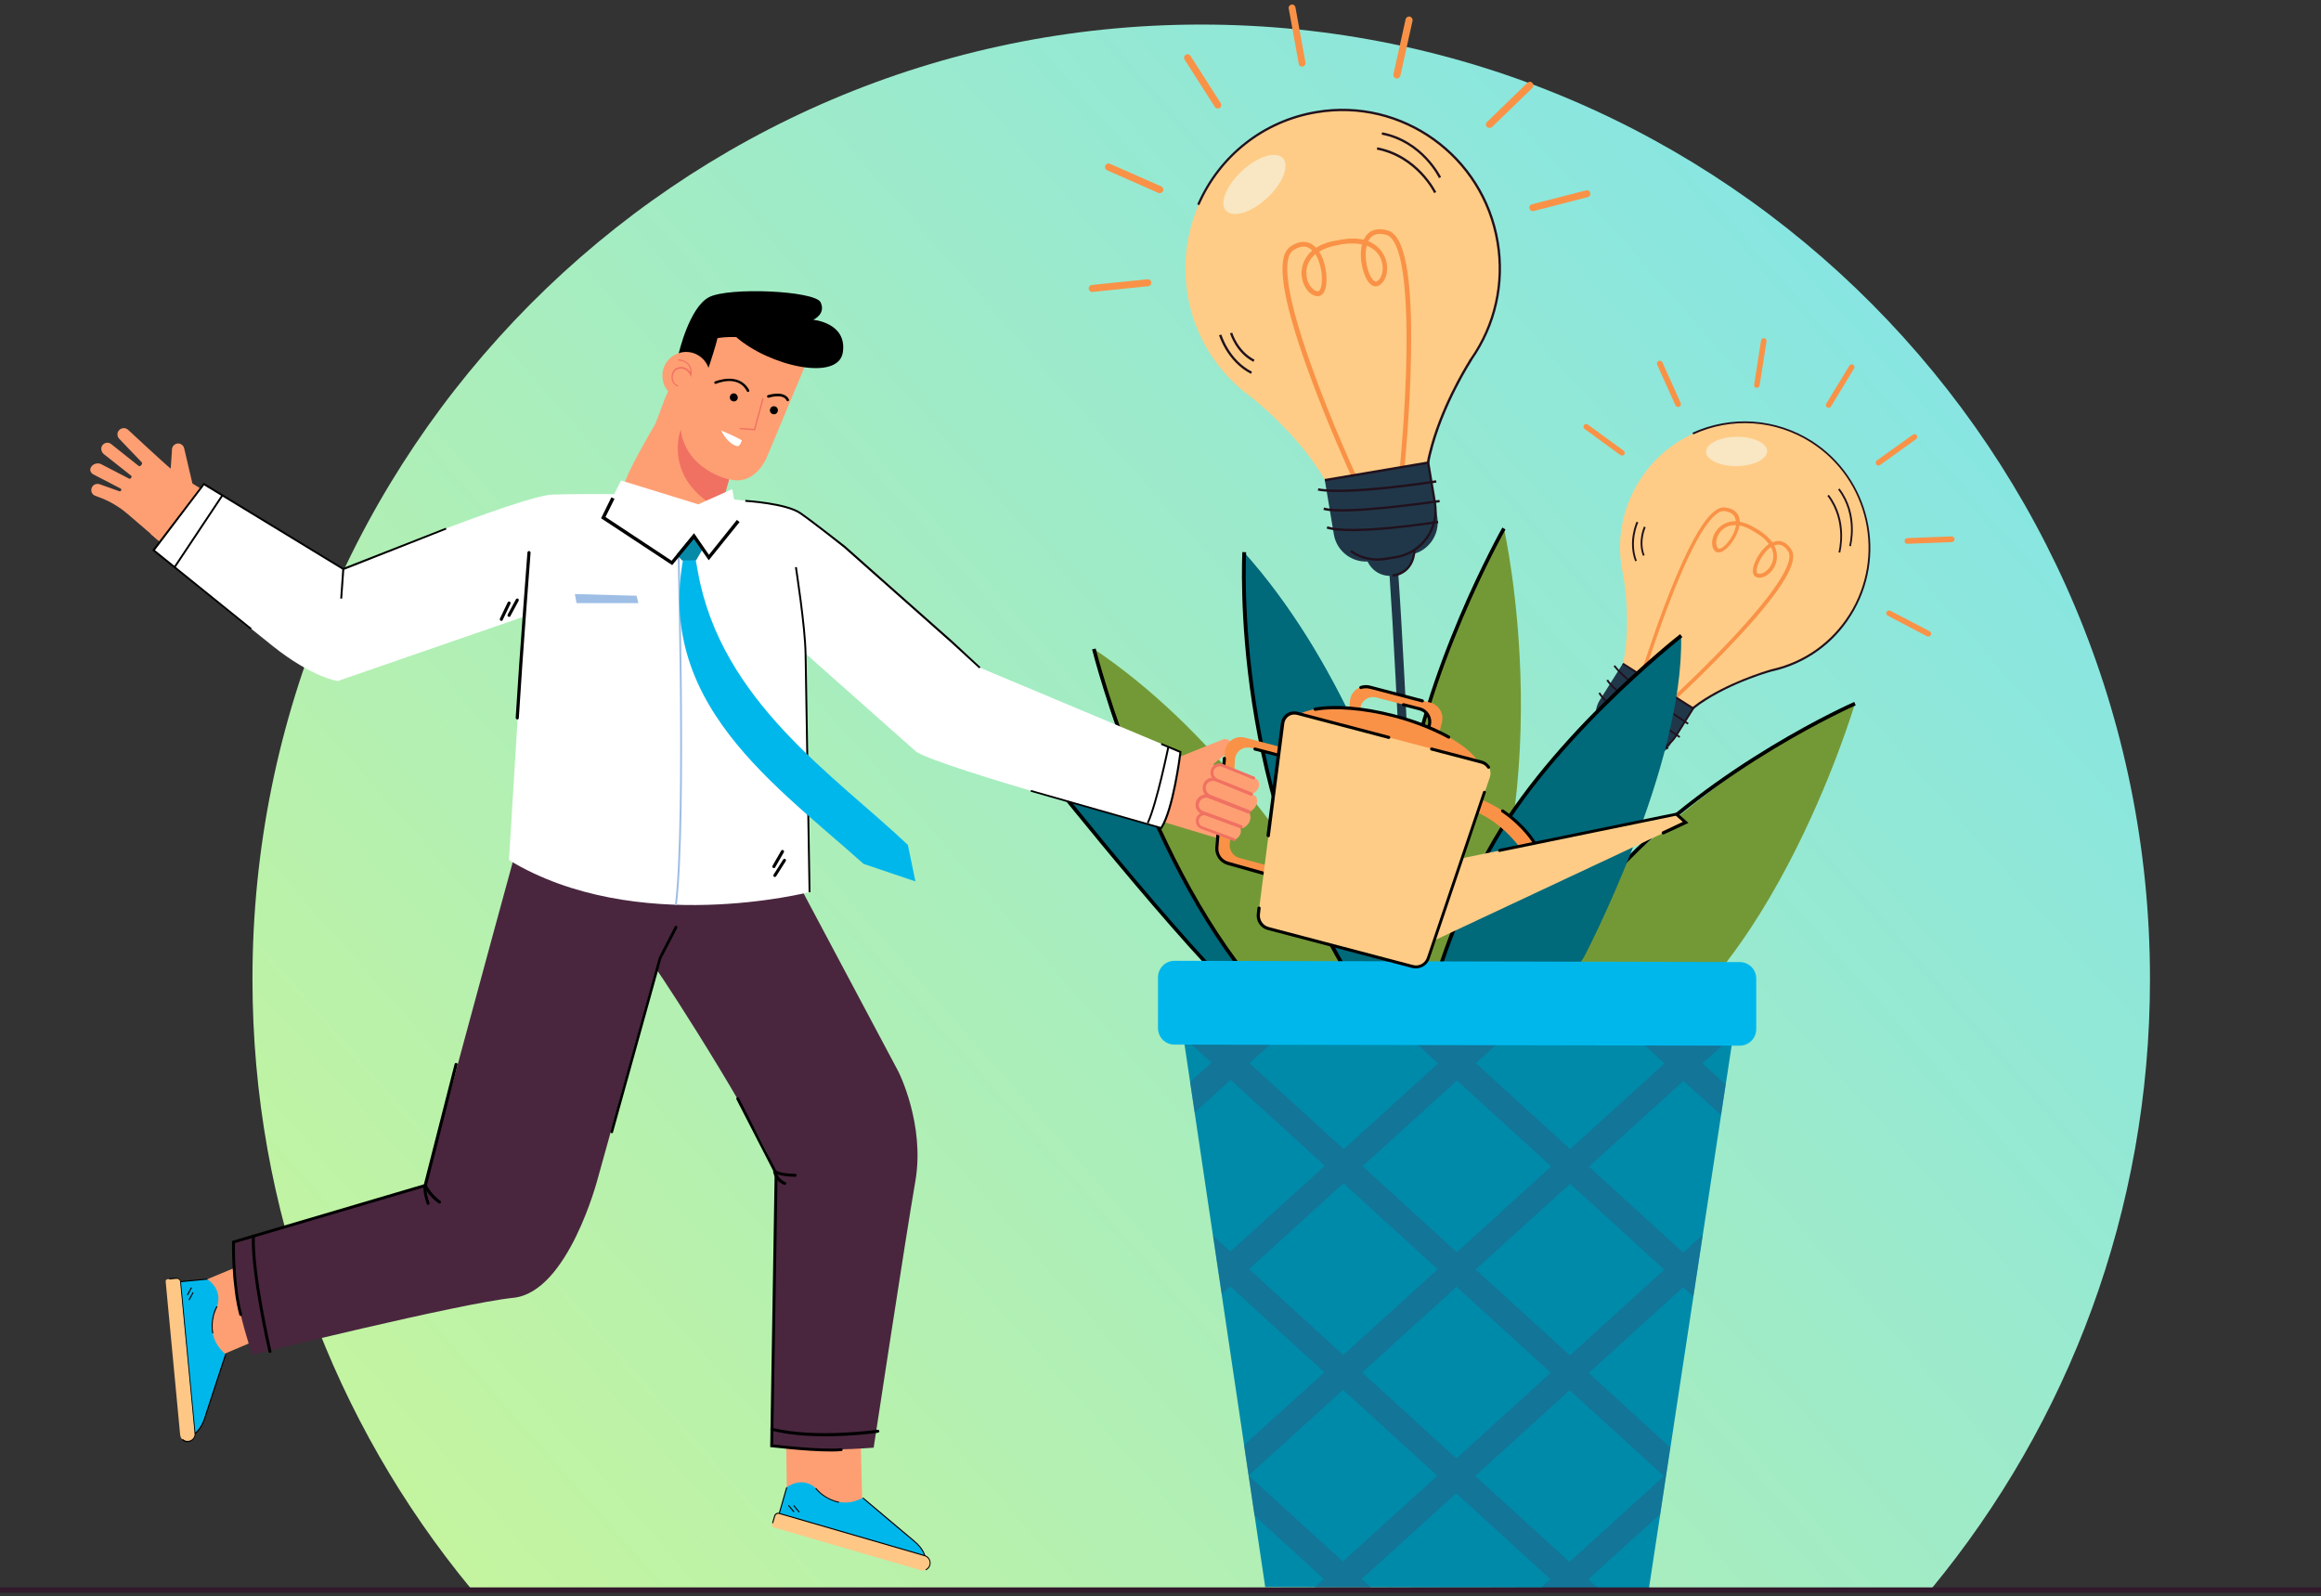 <svg width="285" height="196" viewBox="0 0 285 196" fill="none" xmlns="http://www.w3.org/2000/svg">
<rect x="0" y="0" width="285" height="196" fill="#333333" stroke="none"/>
<path fill-rule="evenodd" clip-rule="evenodd" d="M147.5 3.015C83.159 3.015 31 55.493 31 120.229C31 148.664 41.064 174.735 57.804 195.032H237.196C253.936 174.735 264 148.664 264 120.229C264 55.493 211.841 3.015 147.5 3.015Z" fill="url(#paint0_linear_1004_5938)"/>
<path d="M201.3 59.046C205.834 51.839 215.291 49.714 222.428 54.25C229.591 58.813 231.704 68.327 227.195 75.508C224.953 79.086 221.5 81.393 217.713 82.274C217.713 82.274 211.142 83.985 206.942 87.744C206.942 87.744 204.185 87.07 202.459 86.033C200.784 84.893 199.006 82.689 199.006 82.689C200.578 77.245 199.316 70.531 199.316 70.531C198.44 66.746 199.058 62.624 201.3 59.046Z" fill="#FECC86"/>
<path d="M198.13 92.903C199.238 93.603 200.707 93.266 201.429 92.151L197.409 89.585C196.688 90.726 197.023 92.203 198.13 92.903Z" fill="#203749"/>
<path d="M197.409 90.389L200.681 92.463C202.15 93.396 204.108 92.955 205.062 91.478L207.922 86.941L199.29 81.445L196.43 85.981C195.502 87.485 195.94 89.455 197.409 90.389Z" fill="#203749"/>
<g opacity="0.3">
<path d="M201.3 59.046C202.974 56.376 205.319 54.406 207.999 53.213C205.886 65.009 207.947 75.171 215.11 83.156C213.101 83.908 210.292 85.152 207.922 86.967L199.29 81.471C200.372 76.312 199.29 70.583 199.29 70.583C198.44 66.746 199.058 62.624 201.3 59.046Z" fill="#FECC86"/>
</g>
<path d="M205.113 72.501C207.947 65.424 210.138 62.079 211.838 62.313C213.152 62.468 213.539 63.22 213.616 63.816C213.616 63.894 213.642 63.972 213.642 64.076C214.209 64.179 214.879 64.413 215.652 64.905L216.038 65.138C216.785 65.631 217.301 66.124 217.636 66.59C217.713 66.564 217.79 66.538 217.868 66.513C218.434 66.331 219.259 66.357 219.98 67.498C220.908 68.949 218.847 72.371 213.693 77.971C209.957 82.015 205.938 85.748 205.886 85.774L205.577 85.437C205.629 85.411 209.622 81.704 213.358 77.66C219.8 70.634 220.032 68.431 219.594 67.731C219.156 67.031 218.615 66.746 217.996 66.927C217.945 66.953 217.919 66.953 217.868 66.979C218.434 68.094 218.125 69.053 217.971 69.416C217.533 70.427 216.553 71.101 215.755 70.894C215.574 70.842 215.239 70.686 215.239 70.116C215.214 69.234 216.09 67.575 217.198 66.798C216.863 66.331 216.399 65.89 215.755 65.501L215.368 65.268C214.75 64.879 214.157 64.62 213.59 64.516C213.384 65.864 212.276 67.342 211.452 67.731C210.936 67.964 210.653 67.757 210.524 67.601C210.009 66.979 210.189 65.787 210.911 64.957C211.168 64.646 211.916 63.972 213.152 63.998C213.152 63.946 213.152 63.894 213.127 63.868C213.023 63.22 212.56 62.857 211.735 62.754C210.911 62.65 209.03 63.79 205.5 72.656C203.464 77.764 201.867 83 201.841 83.052L201.403 82.922C201.454 82.871 203.078 77.608 205.113 72.501ZM215.703 70.09C215.703 70.401 215.832 70.427 215.884 70.427C216.373 70.557 217.172 70.09 217.558 69.209C217.842 68.534 217.816 67.835 217.455 67.161C216.502 67.835 215.677 69.338 215.703 70.09ZM211.297 65.242C210.679 65.968 210.601 66.875 210.936 67.29C210.962 67.316 211.039 67.42 211.323 67.316C212.019 67.005 212.998 65.631 213.178 64.49C212.431 64.439 211.787 64.698 211.297 65.242Z" fill="#F99247"/>
<path d="M207.922 87.096C208.205 86.863 208.334 86.785 208.566 86.604L208.695 86.5C212.688 83.726 217.661 82.404 217.713 82.404H217.739C221.707 81.471 225.108 79.06 227.272 75.586C231.833 68.353 229.668 58.735 222.48 54.147C218.074 51.347 212.585 50.958 207.819 53.136L207.922 53.343C212.611 51.191 218.022 51.554 222.377 54.328C229.462 58.839 231.575 68.301 227.092 75.43C224.927 78.852 221.604 81.237 217.661 82.145L217.455 82.197C216.502 82.482 212.147 83.804 208.566 86.267L208.437 86.37C208.179 86.552 208.076 86.63 207.767 86.863L207.922 87.096Z" fill="#21111D"/>
<path d="M227.066 67.031L227.272 67.083C227.272 67.057 228.355 63.22 225.881 59.98L225.701 60.109C228.097 63.272 227.066 67.005 227.066 67.031Z" fill="#21111D"/>
<path d="M225.753 67.809L225.959 67.861C225.959 67.835 227.041 63.998 224.568 60.757L224.387 60.887C226.783 64.076 225.753 67.783 225.753 67.809Z" fill="#21111D"/>
<path d="M198.517 91.244L199.47 91.841C201.634 93.214 204.52 92.566 205.912 90.389L208.076 86.941L199.341 81.393L199.212 81.575L207.741 87.019L205.706 90.285C204.391 92.359 201.66 92.981 199.573 91.659L198.62 91.063C197.641 90.441 196.945 89.455 196.662 88.315L196.43 88.367C196.765 89.559 197.486 90.57 198.517 91.244Z" fill="#21111D"/>
<path d="M198.002 92.981C199.883 94.174 201.3 92.514 201.3 92.489L201.12 92.333C201.068 92.385 199.78 93.888 198.054 92.722L197.925 92.903C197.976 92.955 198.002 92.955 198.002 92.981Z" fill="#21111D"/>
<path d="M200.784 68.923L200.99 68.846C200.089 66.487 201.145 64.179 201.171 64.153L200.965 64.05C200.939 64.076 199.831 66.461 200.784 68.923Z" fill="#21111D"/>
<path d="M201.738 68.249L201.944 68.172C201.274 66.461 202.073 64.775 202.073 64.75L201.867 64.646C201.841 64.724 201.042 66.435 201.738 68.249Z" fill="#21111D"/>
<path d="M207.226 88.963L207.355 88.781C207.277 88.73 200.063 84.011 198.311 81.678L198.13 81.808C199.882 84.167 206.917 88.755 207.226 88.963Z" fill="#21111D"/>
<path d="M206.195 90.596L206.324 90.415C206.247 90.363 198.44 85.178 197.461 83.441L197.254 83.545C198.259 85.308 205.86 90.363 206.195 90.596Z" fill="#21111D"/>
<path d="M204.753 92.022L204.881 91.84C204.804 91.789 197.77 87.2 196.482 85.022L196.275 85.126C197.589 87.356 204.443 91.814 204.753 92.022Z" fill="#21111D"/>
<path d="M231.781 75.586L236.625 78.127C236.78 78.204 236.986 78.153 237.089 77.971C237.166 77.816 237.115 77.608 236.934 77.504L232.116 74.99C231.961 74.912 231.755 74.964 231.652 75.145C231.575 75.301 231.626 75.482 231.781 75.586Z" fill="#F99247"/>
<path d="M234.022 66.72C234.074 66.746 234.151 66.772 234.228 66.772L239.665 66.564C239.845 66.564 240 66.409 240 66.201C240 66.02 239.845 65.864 239.639 65.864L234.203 66.072C234.022 66.072 233.868 66.227 233.868 66.435C233.868 66.564 233.919 66.668 234.022 66.72Z" fill="#F99247"/>
<path d="M230.466 57.102C230.569 57.18 230.724 57.18 230.853 57.102L235.285 53.913C235.439 53.81 235.465 53.576 235.362 53.447C235.259 53.291 235.027 53.265 234.898 53.369L230.466 56.532C230.312 56.635 230.286 56.869 230.389 56.998C230.415 57.05 230.441 57.076 230.466 57.102Z" fill="#F99247"/>
<path d="M198.981 55.884C199.135 55.987 199.341 55.935 199.445 55.806C199.548 55.65 199.522 55.443 199.367 55.339L194.961 52.125C194.807 52.021 194.6 52.047 194.497 52.202C194.394 52.358 194.42 52.565 194.575 52.669L198.981 55.884C198.981 55.858 198.981 55.884 198.981 55.884Z" fill="#F99247"/>
<path d="M205.86 49.921C205.963 49.973 206.066 49.999 206.195 49.947C206.376 49.869 206.453 49.662 206.376 49.48L204.134 44.503C204.057 44.321 203.851 44.244 203.67 44.321C203.49 44.399 203.413 44.606 203.49 44.788L205.731 49.766C205.757 49.817 205.809 49.869 205.86 49.921Z" fill="#F99247"/>
<path d="M215.548 47.562C215.574 47.588 215.626 47.614 215.677 47.614C215.857 47.64 216.038 47.51 216.064 47.329L216.914 41.91C216.94 41.729 216.811 41.547 216.63 41.522C216.45 41.496 216.27 41.625 216.244 41.807L215.394 47.225C215.368 47.355 215.445 47.51 215.548 47.562Z" fill="#F99247"/>
<path d="M224.361 50.025C224.515 50.128 224.747 50.077 224.825 49.921L227.659 45.255C227.762 45.099 227.71 44.892 227.556 44.788C227.401 44.684 227.195 44.736 227.092 44.892L224.258 49.558C224.155 49.714 224.206 49.921 224.361 50.025Z" fill="#F99247"/>
<g opacity="0.5">
<path d="M209.494 55.469C209.494 56.454 211.195 57.258 213.256 57.232C215.317 57.206 216.992 56.402 216.992 55.391C216.992 54.406 215.292 53.602 213.23 53.628C211.169 53.654 209.494 54.484 209.494 55.469Z" fill="#F3FFFE"/>
</g>
<path d="M170.072 64.827C169.634 60.913 169.092 56.454 168.397 51.762C167.959 48.858 167.521 46.058 167.031 43.362C165.82 41.573 159.198 31.981 153.143 27.056L153.813 26.2C158.734 30.218 164.016 37.192 166.567 40.77C163.862 26.434 162.728 19.693 164.893 28.119C165.691 31.204 166.439 34.522 167.134 38.074C167.701 33.433 168.861 25.734 171.025 20.341L172.03 20.756C169.17 27.989 168.036 39.474 167.856 41.755C167.933 42.144 168.01 42.532 168.062 42.947C168.113 42.999 168.139 43.051 168.139 43.051L168.088 43.077C168.577 45.799 169.041 48.651 169.479 51.606C170.123 55.883 170.638 59.98 171.051 63.635C172.726 59.798 172.004 64.102 171.283 65.838C171.308 66.124 171.334 66.409 171.386 66.694C172.184 74.264 173.653 108.51 173.653 108.587L172.571 108.665C172.571 108.587 171.102 74.471 170.329 67.083C169.247 65.475 167.65 61.405 170.072 64.827Z" fill="#203749"/>
<path d="M178.469 127.979C178.469 127.979 204.544 95.988 227.76 86.422C227.76 86.422 216.552 124.401 195.217 131.349C173.882 138.297 178.469 127.979 178.469 127.979Z" fill="#739936"/>
<path d="M198.956 106.773C210.86 94.096 227.686 86.681 227.866 86.604L227.686 86.189C227.505 86.267 210.602 93.707 198.621 106.462L198.956 106.773Z" fill="black"/>
<path d="M176.408 128.005C175.944 126.838 156.568 101.743 128.792 95.366C128.792 95.366 146.313 118.957 162.855 131.634C179.423 144.285 176.408 128.005 176.408 128.005Z" fill="#00697A"/>
<path d="M178.753 142.756C178.624 141.382 162.52 98.581 134.306 79.682C134.306 79.682 141.314 113.461 164.916 131.401C188.518 149.366 178.753 142.756 178.753 142.756Z" fill="#739936"/>
<path d="M180.224 140.008C180.456 138.634 175.406 93.137 152.758 67.809C152.758 67.809 151.212 102.262 169.634 125.568C188.057 148.848 180.224 140.008 180.224 140.008Z" fill="#00697A"/>
<path d="M170.431 140.889C169.968 139.593 166.876 93.914 184.68 64.931C184.68 64.931 192.307 98.555 178.316 124.79C164.273 150.999 170.431 140.889 170.431 140.889Z" fill="#739936"/>
<path d="M194.521 117.48C194.521 117.48 206.812 94.07 206.425 78.075C206.425 78.075 185.864 92.489 178.16 114.784C170.455 137.078 178.52 141.978 178.52 141.978L194.521 117.48Z" fill="#00697A"/>
<path d="M167.702 123.364L168.089 123.105C159.38 110.61 155.721 96.222 154.227 86.371C152.578 75.69 153.016 67.887 153.016 67.809L152.552 67.783C152.552 67.861 152.114 75.716 153.763 86.448C155.283 96.351 158.942 110.791 167.702 123.364Z" fill="black"/>
<path d="M157.058 124.609L157.367 124.272C142.036 109.184 134.615 79.915 134.538 79.63L134.1 79.734C134.177 80.045 141.624 109.443 157.058 124.609Z" fill="black"/>
<path d="M154.74 124.972L154.998 124.609C148.608 119.942 129.154 95.47 128.948 95.211L128.587 95.496C128.794 95.755 148.299 120.253 154.74 124.972Z" fill="black"/>
<path d="M170.174 123.053C170.174 122.975 170.741 115.561 172.828 99.099C174.915 82.663 184.758 65.19 184.861 65.009L184.475 64.776C184.372 64.957 174.503 82.508 172.39 99.022C170.303 115.509 169.736 122.924 169.736 123.001L170.174 123.053Z" fill="black"/>
<path d="M176.178 122.431C176.745 117.687 182.259 106.021 182.31 105.917C189.396 91.711 206.402 78.386 206.582 78.23L206.299 77.867C206.118 77.997 189.061 91.4 181.898 105.71C181.666 106.202 176.307 117.557 175.74 122.379L176.178 122.431Z" fill="black"/>
<path d="M177.466 122.69H180.636L213.488 122.768L202.486 194.967L180.507 194.915H177.338L155.359 194.863L144.614 122.638L177.466 122.69Z" fill="#008AAA"/>
<g opacity="0.5">
<path d="M152.756 177.442L154.045 186.101L162.548 193.878L161.414 194.915H168.345L167.211 193.878L178.806 183.353L190.375 193.904L189.242 194.941H196.173L195.039 193.904L203.851 185.919L205.088 177.727L195.091 168.576L206.685 158.051L207.922 159.192L209.082 151.622L206.685 153.799L195.116 143.248L206.711 132.723L211.323 136.897L211.89 133.164L209.056 130.571L212.792 127.175L213.462 122.742H212.972L206.711 128.419L200.476 122.716H195.812L204.392 130.571L192.797 141.096L181.228 130.545L189.834 122.742H185.171L178.909 128.419L172.674 122.716H168.01L176.59 130.571L164.995 141.096L153.426 130.545L162.032 122.742H157.369L151.082 128.342L144.846 122.638H144.614L145.31 127.331L148.763 130.467L146.134 132.853L146.701 136.586L151.107 132.593L162.676 143.144L151.082 153.67L148.969 151.751L150.025 158.88L151.056 157.947L162.625 168.498L152.756 177.442ZM164.97 145.296L176.539 155.847L164.944 166.373L153.375 155.821L164.97 145.296ZM190.478 143.222L178.884 153.747L167.314 143.196L178.909 132.671L190.478 143.222ZM192.772 166.424L181.203 155.873L192.797 145.348L204.366 155.899L192.772 166.424ZM181.151 181.227L192.746 170.702L204.315 181.253L192.72 191.778L181.151 181.227ZM178.832 179.075L167.263 168.524L178.858 157.999L190.427 168.55L178.832 179.075ZM153.323 181.175L164.918 170.65L176.487 181.201L164.892 191.726L153.323 181.175Z" fill="#256084"/>
</g>
<path d="M144.203 128.264L213.617 128.393C214.751 128.393 215.653 127.486 215.653 126.345V120.175C215.653 119.035 214.751 118.127 213.617 118.127L144.228 117.972C143.095 117.972 142.193 118.879 142.193 120.02V126.19C142.167 127.331 143.069 128.264 144.203 128.264Z" fill="#00B7EC"/>
<path d="M145.825 36.181C144.073 25.604 151.159 15.571 161.671 13.809C172.184 12.046 182.156 19.175 183.908 29.752C184.784 35.014 183.47 40.122 180.661 44.14C180.661 44.14 175.92 51.321 175.121 58.398C175.121 58.398 171.978 60.109 169.479 60.576C166.954 60.939 163.449 60.368 163.449 60.368C160.383 53.939 153.581 48.703 153.581 48.703C149.587 45.825 146.701 41.418 145.825 36.181Z" fill="#FECC86"/>
<path d="M171.152 70.66C172.776 70.375 173.884 68.82 173.626 67.187L167.7 68.198C167.983 69.831 169.529 70.946 171.152 70.66Z" fill="#203749"/>
<path d="M168.396 68.897L173.215 68.094C175.379 67.731 176.848 65.657 176.487 63.453L175.379 56.791L162.676 58.943L163.784 65.605C164.145 67.783 166.206 69.26 168.396 68.897Z" fill="#203749"/>
<g opacity="0.3">
<path d="M145.825 36.181C145.181 32.267 145.722 28.404 147.242 25.034C155.127 37.918 165.562 45.695 178.961 47.147C177.698 49.558 176.1 53.11 175.379 56.791L162.676 58.943C159.378 53.187 153.555 48.728 153.555 48.728C149.587 45.825 146.701 41.418 145.825 36.181Z" fill="#FECC86"/>
</g>
<path d="M160.642 45.566C157.369 36.518 156.648 31.541 158.426 30.296C159.791 29.337 160.796 29.7 161.363 30.193C161.44 30.27 161.518 30.322 161.595 30.426C162.213 30.037 163.038 29.7 164.172 29.519L164.713 29.415C165.821 29.233 166.722 29.259 167.444 29.441C167.495 29.337 167.547 29.259 167.599 29.156C167.985 28.508 168.784 27.834 170.407 28.3C172.494 28.896 173.422 33.848 173.267 43.466C173.164 50.439 172.468 57.335 172.468 57.387L171.902 57.309C171.902 57.232 172.597 50.362 172.7 43.44C172.881 31.385 171.257 29.13 170.252 28.845C169.222 28.559 168.5 28.767 168.088 29.467C168.062 29.519 168.037 29.57 168.011 29.622C169.479 30.193 169.995 31.359 170.149 31.826C170.587 33.148 170.201 34.6 169.299 35.066C169.093 35.17 168.655 35.3 168.165 34.781C167.392 33.952 166.826 31.67 167.238 30.011C166.542 29.856 165.718 29.856 164.816 29.985L164.275 30.089C163.373 30.244 162.6 30.53 161.981 30.893C162.909 32.318 163.115 34.678 162.651 35.715C162.368 36.363 161.904 36.389 161.672 36.363C160.667 36.207 159.843 34.963 159.817 33.563C159.817 33.07 159.92 31.8 161.131 30.763C161.08 30.711 161.054 30.685 161.002 30.633C160.384 30.115 159.637 30.167 158.761 30.763C157.91 31.359 157.086 34.029 161.183 45.358C163.527 51.891 166.413 58.165 166.439 58.217L165.924 58.45C165.898 58.398 163.012 52.124 160.642 45.566ZM168.603 34.366C168.861 34.652 169.016 34.574 169.067 34.548C169.634 34.237 170.021 33.148 169.634 32.007C169.351 31.126 168.706 30.504 167.83 30.167C167.444 31.593 167.933 33.666 168.603 34.366ZM160.41 33.537C160.41 34.755 161.131 35.663 161.775 35.766C161.827 35.766 162.007 35.792 162.136 35.455C162.523 34.574 162.316 32.448 161.518 31.204C160.796 31.826 160.384 32.604 160.41 33.537Z" fill="#F99247"/>
<path d="M175.482 56.92C175.559 56.454 175.611 56.298 175.688 55.91L175.74 55.702C177.183 49.714 180.738 44.27 180.764 44.218V44.192C183.727 39.966 184.887 34.807 184.037 29.7C182.259 19.045 172.21 11.838 161.62 13.627C155.127 14.716 149.664 18.993 147.01 25.086L147.268 25.189C149.87 19.201 155.255 14.975 161.671 13.912C172.107 12.149 182.001 19.253 183.753 29.752C184.603 34.781 183.444 39.862 180.532 44.036L180.378 44.244H180.403C179.734 45.306 176.77 50.232 175.456 55.598L175.405 55.806C175.302 56.195 175.276 56.35 175.199 56.843L175.482 56.92Z" fill="#21111D"/>
<path d="M176.692 21.871L176.95 21.741C176.924 21.69 174.734 17.205 169.71 16.246L169.658 16.531C174.554 17.464 176.667 21.819 176.692 21.871Z" fill="#21111D"/>
<path d="M176.1 23.712L176.357 23.582C176.332 23.53 174.141 19.045 169.117 18.086L169.065 18.371C173.961 19.33 176.1 23.686 176.1 23.712Z" fill="#21111D"/>
<path d="M170.123 68.768L171.515 68.534C174.71 67.99 176.874 64.931 176.333 61.716L175.483 56.635L162.651 58.813L162.702 59.098L175.251 56.972L176.049 61.768C176.565 64.827 174.503 67.731 171.463 68.249L170.072 68.483C168.603 68.716 167.134 68.405 165.949 67.549L165.794 67.783C167.057 68.664 168.603 69.027 170.123 68.768Z" fill="#21111D"/>
<path d="M171.102 70.816C173.859 70.349 173.808 67.601 173.808 67.576H173.524C173.524 67.679 173.576 70.168 170.974 70.531L171.025 70.816C171.025 70.842 171.077 70.816 171.102 70.816Z" fill="#21111D"/>
<path d="M153.607 45.903L153.736 45.644C150.901 44.192 150 41.133 149.974 41.081L149.69 41.159C149.716 41.211 150.644 44.373 153.607 45.903Z" fill="#21111D"/>
<path d="M153.916 44.425L154.044 44.166C151.983 43.103 151.313 40.873 151.313 40.847L151.03 40.925C151.081 41.029 151.751 43.31 153.916 44.425Z" fill="#21111D"/>
<path d="M176.383 59.254L176.332 58.969C176.229 58.995 165.484 60.654 161.877 59.954L161.825 60.239C165.484 60.939 175.945 59.332 176.383 59.254Z" fill="#21111D"/>
<path d="M176.796 61.665L176.744 61.38C176.616 61.405 164.969 63.116 162.599 62.313L162.496 62.598C164.943 63.402 176.306 61.717 176.796 61.665Z" fill="#21111D"/>
<path d="M176.616 64.231L176.564 63.946C176.461 63.972 166 65.605 162.986 64.62L162.908 64.905C166 65.89 176.178 64.283 176.616 64.231Z" fill="#21111D"/>
<path d="M188.287 25.915H188.313L194.96 24.204C195.192 24.152 195.321 23.919 195.27 23.686C195.218 23.452 194.986 23.323 194.754 23.375L188.107 25.085C187.875 25.137 187.746 25.371 187.797 25.604C187.849 25.811 188.055 25.941 188.287 25.915Z" fill="#F99247"/>
<path d="M182.981 15.701C183.059 15.675 183.136 15.649 183.213 15.598L188.16 10.802C188.341 10.646 188.341 10.361 188.16 10.179C188.006 9.998 187.722 9.998 187.542 10.179L182.595 14.975C182.414 15.131 182.414 15.416 182.595 15.598C182.698 15.675 182.852 15.727 182.981 15.701Z" fill="#F99247"/>
<path d="M171.592 9.635C171.747 9.609 171.901 9.479 171.953 9.298L173.447 2.557C173.499 2.324 173.344 2.091 173.112 2.039C172.881 1.987 172.649 2.143 172.597 2.376L171.103 9.116C171.051 9.35 171.206 9.583 171.438 9.635C171.489 9.661 171.541 9.661 171.592 9.635Z" fill="#F99247"/>
<path d="M141.007 35.144C141.239 35.118 141.393 34.911 141.367 34.678C141.342 34.444 141.135 34.263 140.904 34.289L134.075 34.989C133.844 35.015 133.663 35.222 133.689 35.455C133.715 35.689 133.921 35.87 134.153 35.844L140.981 35.144C140.981 35.144 140.981 35.144 141.007 35.144Z" fill="#F99247"/>
<path d="M142.475 23.712C142.604 23.686 142.733 23.608 142.81 23.452C142.913 23.245 142.81 22.986 142.578 22.882L136.291 20.108C136.085 20.004 135.828 20.108 135.725 20.341C135.621 20.549 135.725 20.808 135.956 20.912L142.243 23.686C142.321 23.738 142.398 23.738 142.475 23.712Z" fill="#F99247"/>
<path d="M149.613 13.316C149.665 13.316 149.716 13.29 149.768 13.264C149.974 13.134 150.025 12.875 149.897 12.668L146.186 6.861C146.057 6.653 145.8 6.601 145.594 6.731C145.387 6.861 145.336 7.12 145.465 7.327L149.175 13.134C149.278 13.29 149.459 13.342 149.613 13.316Z" fill="#F99247"/>
<path d="M159.945 8.183C160.177 8.131 160.331 7.924 160.306 7.69L159.069 0.898C159.017 0.665 158.811 0.509 158.579 0.561C158.347 0.613 158.193 0.821 158.244 1.054L159.481 7.846C159.481 8.053 159.713 8.209 159.945 8.183Z" fill="#F99247"/>
<g opacity="0.5">
<path d="M150.539 25.863C151.39 26.797 153.631 26.123 155.564 24.334C157.496 22.571 158.372 20.367 157.548 19.434C156.698 18.501 154.456 19.175 152.523 20.964C150.591 22.753 149.689 24.956 150.539 25.863Z" fill="#F3FFFE"/>
</g>
<path d="M105.913 186.205L96.637 184.208L96.508 175.316L105.629 174.15L105.913 186.205Z" fill="#FE9F73"/>
<path d="M95.606 185.79L103.362 188.045L107.51 185.505L112.277 190.638L113.514 191.001C113.952 191.13 114.261 191.519 114.21 191.986C114.158 192.582 113.591 192.945 113.024 192.789L94.962 187.527C94.833 187.501 94.756 187.345 94.782 187.216L95.117 186.023C95.22 185.842 95.426 185.738 95.606 185.79Z" fill="#FEC786"/>
<path d="M95.684 185.816L96.612 182.601C96.612 182.601 98.441 181.201 100.167 182.705C100.167 182.705 102.564 185.738 105.965 183.897L111.711 188.771C111.711 188.771 113.334 189.912 113.54 191.026L95.684 185.816Z" fill="#00B7EC"/>
<path d="M96.543 182.607L95.627 185.794L95.751 185.83L96.667 182.643L96.543 182.607Z" fill="black"/>
<path d="M102.59 184.416C102.848 184.494 103.003 184.52 103.003 184.52L103.028 184.39C103.003 184.39 101.405 184.157 100.22 182.705L100.117 182.783C100.941 183.794 102.023 184.234 102.59 184.416Z" fill="black"/>
<path d="M96.872 184.796L96.773 184.879L97.451 185.694L97.55 185.611L96.872 184.796Z" fill="black"/>
<path d="M97.517 184.818L97.418 184.901L98.096 185.717L98.194 185.634L97.517 184.818Z" fill="black"/>
<path d="M113.691 192.815C113.949 192.686 114.155 192.478 114.233 192.193C114.387 191.675 114.078 191.104 113.563 190.949L95.707 185.764C95.423 185.686 95.14 185.842 95.062 186.127L94.805 187.008L94.933 187.034L95.191 186.153C95.243 185.945 95.475 185.816 95.681 185.893L113.537 191.078C113.975 191.208 114.258 191.675 114.129 192.141C114.052 192.374 113.898 192.582 113.666 192.686L113.691 192.815Z" fill="black"/>
<path d="M113.488 191.052L113.617 191.026C113.617 191.001 113.462 190.145 112.277 189.16C111.117 188.201 106.041 183.897 105.99 183.871L105.913 183.975C105.964 184.027 111.04 188.33 112.2 189.264C113.333 190.197 113.488 191.026 113.488 191.052Z" fill="black"/>
<path d="M25.57 167.073L24.024 157.662L32.192 154.266L36.624 162.381L25.57 167.073Z" fill="#FE9F73"/>
<path d="M22.171 157.299L22.944 165.387L26.809 168.317L23.82 174.668L23.949 175.964C24.001 176.405 23.743 176.846 23.305 176.975C22.738 177.157 22.171 176.742 22.12 176.172L20.342 157.351C20.316 157.221 20.419 157.092 20.574 157.066L21.785 156.936C21.965 156.936 22.145 157.092 22.171 157.299Z" fill="#FEC786"/>
<path d="M22.146 157.377L25.445 157.066C25.445 157.066 27.403 158.258 26.656 160.41C26.656 160.41 24.749 163.754 27.686 166.269L25.316 173.424C25.316 173.424 24.878 175.368 23.924 175.964L22.146 157.377Z" fill="#00B7EC"/>
<path d="M25.459 156.992L22.176 157.307L22.189 157.435L25.471 157.12L25.459 156.992Z" fill="black"/>
<path d="M26.01 163.314C26.036 163.573 26.062 163.728 26.062 163.728L26.191 163.702C26.191 163.676 25.804 162.095 26.706 160.436L26.577 160.358C25.959 161.551 25.959 162.717 26.01 163.314Z" fill="black"/>
<path d="M23.452 158.062L22.948 158.997L23.061 159.059L23.565 158.124L23.452 158.062Z" fill="black"/>
<path d="M23.654 158.667L23.149 159.6L23.262 159.662L23.767 158.729L23.654 158.667Z" fill="black"/>
<path d="M22.327 176.794C22.533 177.001 22.816 177.105 23.1 177.079C23.641 177.027 24.053 176.535 24.001 175.99L22.224 157.377C22.198 157.092 21.94 156.858 21.657 156.884L20.755 156.962L20.781 157.092L21.683 157.014C21.889 156.988 22.095 157.143 22.12 157.377L23.898 175.99C23.95 176.457 23.589 176.872 23.125 176.924C22.868 176.95 22.636 176.872 22.456 176.69L22.327 176.794Z" fill="black"/>
<path d="M23.898 175.939L23.976 176.068C24.002 176.042 24.749 175.602 25.212 174.124C25.676 172.672 27.763 166.347 27.789 166.295L27.66 166.243C27.635 166.295 25.547 172.646 25.084 174.098C24.62 175.498 23.898 175.939 23.898 175.939Z" fill="black"/>
<path d="M97.101 106.099L98.595 109.547L110.319 131.582C110.319 131.582 113.591 138.011 112.406 144.985C111.195 151.959 107.278 177.753 107.278 177.753C107.278 177.753 99.548 178.401 94.782 177.546C94.782 177.546 95.374 147.889 95.348 144.752C95.323 141.615 81.46 120.046 80.558 118.983L73.395 144.726C73.395 144.726 69.788 158.647 63.063 159.347C56.338 160.047 30.984 166.347 30.984 166.347C30.984 166.347 27.892 157.558 28.665 152.555L52.164 145.633C52.164 145.633 61.131 112.45 63.347 104.44C65.562 96.429 81.383 103.377 81.383 103.377L97.101 106.099Z" fill="#49263E"/>
<path d="M75.122 139.152C75.199 139.152 75.251 139.1 75.276 139.023L81.203 117.713L83.161 113.928C83.212 113.85 83.161 113.746 83.084 113.695C83.006 113.643 82.903 113.695 82.852 113.772L80.893 117.583V117.609L74.967 138.919C74.941 138.997 74.993 139.1 75.07 139.126C75.096 139.152 75.122 139.152 75.122 139.152Z" fill="black"/>
<path d="M97.642 144.493C97.745 144.493 97.822 144.415 97.822 144.311C97.822 144.207 97.745 144.13 97.642 144.13C95.864 144.104 95.374 143.767 95.297 143.715L90.736 134.823C90.685 134.745 90.582 134.693 90.504 134.745C90.427 134.797 90.376 134.901 90.427 134.978L95.013 143.896V143.922C95.091 144.026 95.529 144.441 97.642 144.493Z" fill="black"/>
<path d="M96.381 145.478C96.458 145.478 96.51 145.426 96.535 145.374C96.587 145.27 96.535 145.167 96.432 145.141C95.428 144.7 95.299 143.819 95.299 143.819C95.273 143.715 95.196 143.663 95.093 143.663C94.99 143.689 94.938 143.767 94.938 143.871C94.938 143.922 95.093 144.959 96.278 145.478C96.329 145.478 96.355 145.478 96.381 145.478Z" fill="black"/>
<path d="M101.996 178.22C102.46 178.22 102.898 178.22 103.31 178.168C103.414 178.168 103.491 178.064 103.465 177.987C103.465 177.883 103.362 177.805 103.285 177.831C100.528 178.013 95.864 177.468 94.936 177.364L95.478 144.285C95.478 144.181 95.4 144.104 95.297 144.104C95.194 144.104 95.117 144.181 95.117 144.285L94.576 177.675L94.73 177.701C94.782 177.676 98.904 178.22 101.996 178.22Z" fill="black"/>
<path d="M101.326 176.353C104.856 176.353 107.794 175.939 107.819 175.913C107.923 175.887 107.974 175.809 107.974 175.705C107.948 175.602 107.871 175.55 107.768 175.55C107.691 175.55 100.193 176.639 94.807 175.316C94.704 175.29 94.627 175.342 94.601 175.446C94.576 175.55 94.627 175.627 94.73 175.653C96.817 176.198 99.188 176.353 101.326 176.353Z" fill="black"/>
<path d="M53.968 147.785C54.019 147.785 54.096 147.759 54.122 147.707C54.174 147.629 54.174 147.526 54.071 147.448C53.04 146.696 52.55 145.789 52.422 145.555L56.183 130.753C56.209 130.649 56.158 130.545 56.055 130.519C55.952 130.493 55.849 130.545 55.823 130.649L52.009 145.581L52.035 145.633C52.061 145.685 52.55 146.826 53.839 147.733C53.89 147.759 53.942 147.785 53.968 147.785Z" fill="black"/>
<path d="M29.543 161.577C29.569 161.577 29.569 161.577 29.595 161.577C29.698 161.551 29.749 161.447 29.724 161.343C28.848 158.155 28.822 153.488 28.848 152.633L51.986 145.815C51.986 146.152 52.063 146.852 52.398 147.811C52.424 147.914 52.527 147.966 52.63 147.914C52.733 147.889 52.785 147.785 52.733 147.681C52.269 146.385 52.346 145.607 52.346 145.581L52.372 145.322L52.115 145.4L28.487 152.373V152.503C28.487 152.555 28.41 157.895 29.389 161.447C29.389 161.525 29.466 161.577 29.543 161.577Z" fill="black"/>
<path d="M33.148 166.113C33.174 166.113 33.174 166.113 33.2 166.113C33.303 166.087 33.355 165.984 33.329 165.906C33.303 165.802 31.113 156.314 31.293 151.777C31.293 151.674 31.216 151.596 31.113 151.596C31.01 151.596 30.932 151.674 30.932 151.777C30.752 156.34 32.942 165.906 32.968 165.984C32.994 166.061 33.045 166.113 33.148 166.113Z" fill="black"/>
<path d="M106.583 85.904C106.583 85.904 113.978 92.152 115.189 92.8C117.895 94.251 143.713 101.096 143.713 101.096L145.516 93.24L125.548 85.541L113.566 77.53L106.583 85.904Z" fill="#FE9F73"/>
<path d="M148.943 102.754C152.73 103.714 151.03 96.896 151.107 94.407C150.102 94.174 149.252 93.966 148.943 93.862L150.824 92.333C151.236 92.126 151.39 91.607 151.159 91.192C150.952 90.778 150.437 90.622 150.025 90.855L145.026 92.851C144.769 93.007 144.588 93.577 144.562 94.07C142.81 98.684 142.553 99.41 142.192 100.706C142.192 100.732 148.943 102.754 148.943 102.754Z" fill="#FE9F73"/>
<path d="M181.8 95.056C182.387 92.798 177.639 89.593 171.196 87.898C164.752 86.203 159.053 86.659 158.466 88.917C157.88 91.175 162.627 94.379 169.071 96.075C175.514 97.77 181.213 97.314 181.8 95.056Z" fill="#F99247"/>
<path d="M160.28 92.514L152.859 90.57C151.957 90.337 151.056 90.752 150.618 91.555C150.514 91.763 150.437 91.996 150.411 92.255L149.458 103.688C149.175 104.751 149.819 105.839 150.875 106.125L156.363 107.576C157.42 107.862 158.502 107.213 158.785 106.151L161.697 94.977C161.955 93.862 161.336 92.774 160.28 92.514ZM157.549 105.088C157.317 105.943 156.441 106.462 155.59 106.254L152.189 105.347C151.339 105.114 150.824 104.232 151.03 103.377L151.648 93.214C151.674 92.981 151.751 92.722 151.88 92.514C152.241 91.944 152.936 91.659 153.632 91.84L158.966 93.24C159.816 93.474 160.331 94.355 160.125 95.21L157.549 105.088Z" fill="#F99247"/>
<path d="M155.255 107.473L150.746 106.202C149.793 105.943 149.149 105.01 149.226 104.025L149.252 103.817L150.154 93.111C150.154 93.007 150.257 92.929 150.36 92.929C150.463 92.929 150.54 93.033 150.54 93.137L149.612 104.025C149.535 104.854 150.051 105.606 150.849 105.814L155.358 107.084L155.255 107.473Z" fill="black"/>
<path d="M165.587 87.796C166.025 87.874 166.489 87.926 166.927 88.004L167.03 87.019C167.056 86.785 167.133 86.526 167.262 86.319C167.623 85.748 168.319 85.463 169.014 85.644L174.348 87.044C175.198 87.278 175.714 88.159 175.507 89.015L175.198 90.155C175.662 90.311 176.126 90.492 176.564 90.648L177.053 88.704C177.337 87.641 176.693 86.552 175.636 86.267L168.216 84.322C167.314 84.089 166.412 84.504 165.974 85.308C165.871 85.515 165.794 85.748 165.768 86.007L165.587 87.796Z" fill="#F99247"/>
<path d="M188.365 106.669C186.02 102.573 182.954 99.721 178.729 98.892L179.836 97.492C184.449 98.684 187.592 101.614 189.473 105.269L188.365 106.669Z" fill="#F99247"/>
<path d="M173.446 118.672L155.719 114.006C154.92 113.798 154.405 113.02 154.533 112.191L157.522 88.781C157.651 87.926 158.476 87.381 159.3 87.589L181.949 93.551C182.748 93.759 183.211 94.614 182.954 95.392L175.43 117.583C175.146 118.413 174.27 118.879 173.446 118.672Z" fill="#FECC86"/>
<path d="M205.86 99.981L177.414 105.814L174.76 116.105L206.994 100.992L205.86 99.981Z" fill="#FECC86"/>
<path d="M156.905 92.903L154.045 92.151C153.942 92.126 153.89 92.022 153.916 91.918C153.942 91.814 154.045 91.763 154.148 91.789L157.008 92.54L156.905 92.903Z" fill="black"/>
<path d="M175.611 89.403L175.25 89.3L175.327 88.989C175.533 88.211 175.07 87.433 174.297 87.226L172.287 86.707C172.184 86.681 172.132 86.578 172.158 86.474C172.184 86.37 172.287 86.319 172.39 86.344L174.4 86.863C175.353 87.122 175.946 88.107 175.688 89.092L175.611 89.403Z" fill="black"/>
<path d="M166.927 84.504C166.876 84.4 166.927 84.27 167.031 84.245C167.288 84.141 167.778 84.037 168.37 84.219L174.709 85.878C174.812 85.904 174.863 86.007 174.838 86.111C174.812 86.215 174.709 86.267 174.606 86.241L168.267 84.582C167.752 84.452 167.34 84.53 167.134 84.608C167.082 84.633 166.979 84.582 166.927 84.504Z" fill="black"/>
<path d="M183.959 104.465C183.933 104.362 184.011 104.258 184.114 104.232L205.912 99.773L207.329 101.044L204.315 102.443C204.211 102.495 204.108 102.443 204.057 102.34C204.005 102.236 204.057 102.132 204.16 102.08L206.634 100.914L205.783 100.162L184.165 104.595C184.088 104.647 183.985 104.569 183.959 104.465Z" fill="black"/>
<path d="M188.262 103.61C188.262 103.584 187.077 101.562 184.397 99.721C184.32 99.669 184.294 99.54 184.346 99.462C184.397 99.384 184.526 99.358 184.603 99.41C187.386 101.303 188.546 103.351 188.597 103.429L188.262 103.61Z" fill="black"/>
<path d="M161.31 87.148C161.336 87.226 161.439 87.278 161.516 87.278C163.887 86.863 167.417 87.122 171.153 88.081C173.704 88.755 175.997 89.689 177.801 90.674C177.904 90.726 178.007 90.7 178.058 90.596V90.57C178.11 90.492 178.058 90.363 177.981 90.337C176.178 89.326 173.859 88.392 171.23 87.718C167.365 86.707 163.835 86.448 161.439 86.889C161.336 86.915 161.259 87.044 161.31 87.148Z" fill="black"/>
<path d="M155.642 102.78C155.771 102.858 155.925 102.78 155.925 102.651L157.703 88.807C157.781 88.289 158.193 87.822 158.76 87.744C158.914 87.718 159.095 87.744 159.249 87.77L170.483 90.726C170.587 90.752 170.715 90.674 170.715 90.57C170.715 90.466 170.664 90.389 170.587 90.363L159.352 87.407C159.095 87.33 158.837 87.33 158.579 87.381C157.884 87.511 157.394 88.081 157.291 88.755L155.513 102.599C155.565 102.677 155.59 102.754 155.642 102.78Z" fill="black"/>
<path d="M182.336 97.103C182.233 97.077 182.13 97.129 182.104 97.233L175.224 117.557C174.992 118.283 174.245 118.698 173.498 118.49L155.771 113.824C155.075 113.643 154.611 112.943 154.714 112.217L154.792 111.517C154.817 111.413 154.714 111.309 154.611 111.309C154.508 111.309 154.431 111.387 154.405 111.465L154.328 112.165C154.199 113.072 154.766 113.954 155.668 114.187L173.395 118.853C174.322 119.087 175.276 118.568 175.559 117.661L182.439 97.336C182.49 97.233 182.439 97.129 182.336 97.103Z" fill="black"/>
<path d="M182.851 94.381C182.774 94.407 182.671 94.381 182.619 94.303C182.516 94.122 182.258 93.862 181.872 93.759L175.739 92.151C175.636 92.126 175.585 92.022 175.611 91.918C175.636 91.814 175.739 91.763 175.842 91.789L181.975 93.396C182.464 93.525 182.774 93.862 182.954 94.122C183.006 94.2 182.954 94.329 182.851 94.381Z" fill="black"/>
<path d="M154.276 98.814C154.019 99.436 153.4 99.747 153.271 99.695L148.53 97.777C147.989 97.57 147.706 96.973 147.886 96.429C148.092 95.833 148.737 95.522 149.303 95.755L154.147 97.725C154.173 97.699 154.534 98.192 154.276 98.814Z" fill="#FE9F73"/>
<path d="M153.478 100.784C153.246 101.406 152.627 101.743 152.473 101.692L147.706 99.851C147.165 99.644 146.856 99.047 147.036 98.503C147.216 97.907 147.86 97.596 148.453 97.803L153.349 99.669C153.323 99.695 153.709 100.162 153.478 100.784Z" fill="#FE9F73"/>
<path d="M152.318 102.366C152.138 102.884 151.623 103.143 151.52 103.117L147.603 101.666C147.165 101.51 146.907 101.017 147.036 100.577C147.191 100.084 147.706 99.825 148.196 100.006L152.215 101.484C152.189 101.458 152.499 101.847 152.318 102.366Z" fill="#FE9F73"/>
<path d="M153.245 99.877C153.349 99.903 153.426 99.851 153.477 99.747C153.529 99.644 153.477 99.514 153.374 99.488L148.633 97.596C148.195 97.414 147.963 96.921 148.092 96.481C148.17 96.248 148.324 96.066 148.556 95.962C148.788 95.859 149.02 95.859 149.252 95.936L153.58 97.699C153.684 97.751 153.812 97.699 153.838 97.596C153.89 97.492 153.838 97.362 153.735 97.336L149.406 95.573C149.071 95.444 148.711 95.444 148.401 95.599C148.066 95.755 147.835 96.014 147.732 96.377C147.525 97.025 147.86 97.725 148.504 97.984L153.245 99.877C153.22 99.851 153.22 99.877 153.245 99.877Z" fill="#F07162"/>
<path d="M154.534 96.714C154.302 97.258 153.761 97.544 153.632 97.492L149.432 95.781C148.969 95.599 148.685 95.055 148.84 94.588C149.02 94.044 149.587 93.785 150.102 93.992L154.405 95.729C154.431 95.755 154.766 96.17 154.534 96.714Z" fill="#FE9F73"/>
<path d="M153.606 97.647C153.683 97.673 153.761 97.621 153.812 97.544C153.838 97.44 153.812 97.336 153.709 97.31L149.509 95.625C149.123 95.47 148.917 95.029 149.02 94.64C149.097 94.433 149.226 94.277 149.432 94.174C149.638 94.07 149.844 94.07 150.05 94.148L153.889 95.703C153.993 95.729 154.096 95.703 154.121 95.599C154.147 95.496 154.121 95.392 154.018 95.366L150.179 93.811C149.896 93.681 149.561 93.707 149.277 93.837C148.994 93.966 148.788 94.2 148.685 94.511C148.504 95.081 148.788 95.703 149.38 95.936L153.58 97.621C153.58 97.647 153.606 97.647 153.606 97.647Z" fill="#F07162"/>
<path d="M152.343 101.717C152.446 101.743 152.523 101.692 152.575 101.588C152.6 101.484 152.549 101.355 152.446 101.329L147.782 99.618C147.318 99.436 147.112 99.021 147.241 98.581C147.318 98.347 147.473 98.166 147.705 98.036C147.937 97.933 148.169 97.907 148.401 98.01L153.296 99.877C153.399 99.929 153.528 99.877 153.554 99.747C153.605 99.644 153.554 99.514 153.425 99.488L148.529 97.621C148.194 97.492 147.834 97.518 147.524 97.673C147.215 97.829 146.958 98.114 146.855 98.451C146.648 99.099 146.983 99.747 147.628 99.981L152.291 101.692C152.317 101.718 152.317 101.717 152.343 101.717Z" fill="#F07162"/>
<path d="M151.493 103.273C151.57 103.299 151.648 103.247 151.699 103.169C151.725 103.065 151.673 102.962 151.596 102.936L147.68 101.484C147.319 101.354 147.113 100.966 147.216 100.603C147.267 100.421 147.396 100.266 147.577 100.162C147.757 100.084 147.937 100.058 148.143 100.136L152.163 101.614C152.266 101.64 152.369 101.588 152.395 101.51C152.421 101.406 152.369 101.303 152.292 101.277L148.272 99.799C147.989 99.695 147.705 99.721 147.422 99.851C147.164 99.981 146.958 100.214 146.881 100.499C146.726 101.043 147.01 101.614 147.551 101.795L151.467 103.247C151.467 103.273 151.467 103.273 151.493 103.273Z" fill="#F07162"/>
<path d="M55.256 78.645C55.256 78.645 44.176 82.819 41.136 82.767C38.07 82.715 18.487 65.553 18.487 65.553L23.615 59.357L41.806 70.712L52.963 67.186L55.256 78.645Z" fill="#FE9F73"/>
<path d="M11.273 59.876C11.428 59.487 11.866 59.331 12.252 59.461L14.649 60.317C14.726 60.343 14.803 60.317 14.855 60.265C14.932 60.161 14.906 60.031 14.803 59.98L11.454 58.243C11.067 58.035 10.964 57.594 11.247 57.258C11.505 56.92 12.046 56.791 12.433 56.998L15.834 58.761C15.911 58.813 16.014 58.787 16.066 58.709L16.117 58.657C16.169 58.58 16.169 58.45 16.091 58.398L12.742 55.754C12.433 55.495 12.329 55.028 12.561 54.691C12.819 54.328 13.334 54.25 13.669 54.535L17.019 57.206C17.096 57.258 17.225 57.258 17.277 57.18L17.405 57.024C17.457 56.946 17.457 56.843 17.405 56.765L14.649 53.887C14.365 53.602 14.339 53.11 14.623 52.825C14.932 52.487 15.447 52.487 15.756 52.799C15.756 52.799 20.214 56.946 20.961 57.543L21.116 55.313C21.064 54.898 21.373 54.51 21.786 54.458C22.198 54.406 22.584 54.717 22.636 55.132L23.77 59.98C23.796 60.265 23.461 60.705 23.1 60.991C20.549 64.776 20.137 65.346 19.364 66.279L15.679 63.116C14.623 62.209 13.386 61.483 12.072 61.017L11.737 60.887C11.299 60.757 11.093 60.291 11.273 59.876Z" fill="#FE9F73"/>
<path d="M42.552 75.871C42.578 75.871 42.578 75.871 42.603 75.871C42.784 75.845 42.887 75.689 42.861 75.508L42.062 70.66C42.036 70.479 41.882 70.375 41.702 70.401C41.521 70.427 41.418 70.582 41.444 70.764L42.243 75.612C42.268 75.767 42.397 75.871 42.552 75.871Z" fill="#F07162"/>
<path d="M42.142 69.856C42.142 69.856 63.966 60.887 67.805 60.731C71.619 60.576 84.219 60.731 84.219 60.731C84.219 60.731 93.623 61.535 96.973 62.338C100.323 63.142 120.343 81.989 120.343 81.989L145.001 92.333C145.001 92.333 144.692 97.31 142.631 101.665C142.631 101.665 116.092 94.433 112.536 92.333L98.957 80.278L99.446 109.521C99.446 109.521 78.035 115.042 62.498 105.606L64.327 75.715L41.472 83.622C41.472 83.622 38.354 83.207 33.484 79.319C28.615 75.43 18.875 67.575 18.875 67.575L25.059 59.435L42.142 69.856Z" fill="white"/>
<path d="M63.527 88.341C63.63 88.341 63.708 88.263 63.708 88.159C64.197 80.045 65.151 67.99 65.151 67.861C65.151 67.757 65.073 67.679 64.97 67.653C64.867 67.653 64.79 67.731 64.764 67.835C64.764 67.964 63.811 80.019 63.321 88.133C63.347 88.263 63.424 88.341 63.527 88.341Z" fill="black"/>
<path d="M62.523 75.741C62.6 75.741 62.651 75.716 62.677 75.638L63.682 73.771C63.734 73.693 63.708 73.564 63.605 73.512C63.527 73.46 63.399 73.486 63.347 73.59L62.342 75.456C62.291 75.534 62.316 75.664 62.419 75.716C62.471 75.741 62.497 75.741 62.523 75.741Z" fill="black"/>
<path d="M61.571 76.234C61.648 76.234 61.7 76.208 61.725 76.13L62.679 74.134C62.73 74.031 62.679 73.927 62.601 73.875C62.498 73.823 62.395 73.875 62.344 73.953L61.39 75.949C61.339 76.053 61.39 76.156 61.468 76.208C61.519 76.234 61.545 76.234 61.571 76.234Z" fill="black"/>
<path d="M95.039 106.591C95.091 106.591 95.168 106.565 95.194 106.488L96.25 104.647C96.302 104.569 96.276 104.44 96.173 104.388C96.096 104.336 95.967 104.362 95.915 104.465L94.859 106.306C94.807 106.384 94.833 106.513 94.936 106.565C94.988 106.591 95.013 106.591 95.039 106.591Z" fill="black"/>
<path d="M95.143 107.68C95.194 107.68 95.272 107.654 95.297 107.602L96.483 105.736C96.534 105.658 96.508 105.528 96.431 105.476C96.354 105.425 96.225 105.451 96.174 105.528L94.988 107.395C94.937 107.473 94.963 107.602 95.04 107.654C95.066 107.68 95.091 107.68 95.143 107.68Z" fill="black"/>
<path d="M98.857 44.917L94.194 56.065C94.194 56.065 92.828 59.72 89.53 58.839L88.113 63.868C87.572 65.734 85.819 67.005 83.887 66.823C82.934 66.746 81.877 66.512 80.743 66.02C77.188 64.516 76.363 60.99 76.647 59.539C76.904 58.061 80.486 52.021 80.486 52.021L81.697 48.806L87.237 36.751L98.857 44.917Z" fill="#FE9F73"/>
<path d="M90.556 54.795C89.757 54.613 89.062 53.861 88.546 52.85C90.195 53.55 91.072 54.043 91.072 54.043C91.123 54.121 90.814 54.821 90.556 54.795Z" fill="white"/>
<path d="M83.577 52.747C83.577 52.747 81.258 58.839 88.472 62.572L89.529 58.865C89.529 58.865 84.272 57.776 83.577 52.747Z" fill="#F07162"/>
<path d="M87.796 47.121C87.77 47.095 87.718 47.069 87.718 47.043C87.692 46.965 87.718 46.861 87.796 46.836C87.821 46.836 90.759 45.591 91.995 47.898C92.047 47.976 91.995 48.08 91.918 48.106C91.841 48.158 91.738 48.132 91.712 48.028C90.63 45.98 88.053 47.069 87.924 47.121C87.873 47.147 87.847 47.147 87.796 47.121Z" fill="black"/>
<path d="M83.344 43.388L86.282 45.41L86.617 46.266C86.617 46.266 88.601 40.744 88.446 39.422C88.266 38.099 83.344 43.388 83.344 43.388Z" fill="black"/>
<path d="M94.292 48.832C94.241 48.806 94.215 48.78 94.189 48.728C94.164 48.651 94.215 48.547 94.292 48.521C94.37 48.495 96.302 47.873 96.869 49.04C96.921 49.117 96.869 49.221 96.792 49.247C96.714 49.299 96.611 49.247 96.586 49.169C96.148 48.262 94.421 48.832 94.395 48.832C94.37 48.832 94.344 48.832 94.292 48.832Z" fill="black"/>
<path d="M90.559 48.988C90.456 49.247 90.172 49.351 89.915 49.247C89.657 49.143 89.554 48.858 89.657 48.599C89.76 48.34 90.044 48.236 90.301 48.34C90.533 48.469 90.662 48.755 90.559 48.988Z" fill="black"/>
<path d="M95.48 50.569C95.377 50.828 95.094 50.932 94.836 50.828C94.579 50.724 94.475 50.439 94.579 50.18C94.682 49.921 94.965 49.817 95.223 49.921C95.48 50.024 95.583 50.31 95.48 50.569Z" fill="black"/>
<path d="M86.923 47.277C86.305 48.754 84.604 49.454 83.11 48.832C81.641 48.21 80.945 46.499 81.564 44.995C82.182 43.518 83.883 42.818 85.377 43.44C86.872 44.088 87.567 45.799 86.923 47.277Z" fill="#FE9F73"/>
<path d="M83.157 47.432C82.59 47.198 82.41 46.628 82.462 46.136C82.513 45.565 82.9 45.176 83.389 45.073C84.136 44.943 84.574 45.41 84.781 45.721C84.781 45.358 84.703 45.073 84.523 44.839C84.111 44.321 83.363 44.269 83.363 44.269C83.312 44.269 83.286 44.217 83.286 44.191C83.286 44.139 83.338 44.113 83.363 44.113C83.389 44.113 84.188 44.191 84.626 44.762C84.884 45.099 84.987 45.513 84.909 46.032L84.858 46.317L84.755 46.058C84.729 46.032 84.368 45.124 83.415 45.28C82.9 45.358 82.642 45.824 82.616 46.187C82.565 46.576 82.693 47.095 83.209 47.302C83.209 47.302 83.209 47.302 83.234 47.302C83.286 47.328 83.286 47.354 83.286 47.406C83.26 47.458 83.209 47.458 83.157 47.432C83.183 47.458 83.157 47.458 83.157 47.432Z" fill="#F07162"/>
<path d="M90.865 52.695C90.84 52.669 90.814 52.643 90.814 52.617C90.814 52.565 90.865 52.539 90.891 52.539L92.592 52.669L93.597 48.936C93.597 48.884 93.648 48.858 93.7 48.884C93.751 48.884 93.777 48.936 93.751 48.988L92.721 52.85L90.865 52.695Z" fill="#F07162"/>
<path d="M83.344 43.388C83.344 43.388 84.633 37.763 87.055 36.492C89.477 35.222 100.041 35.689 100.762 37.115C101.458 38.566 99.861 39.266 99.861 39.266C99.861 39.266 104.035 39.629 103.494 43.259C102.952 46.888 94.475 44.944 90.404 41.392C90.353 41.418 86.849 41.003 83.344 43.388Z" fill="black"/>
<path d="M120.239 82.067L120.393 81.912L116.992 78.749L103.8 67.057C103.748 67.031 100.064 64.102 98.337 62.909C96.585 61.691 91.741 61.405 91.535 61.38L91.509 61.613C91.561 61.613 96.482 61.924 98.183 63.09C99.909 64.283 103.594 67.212 103.619 67.238L116.812 78.93L120.239 82.067Z" fill="black"/>
<path d="M99.291 109.547H99.523L99.033 80.304C98.982 76.83 97.848 69.701 97.848 69.623L97.616 69.649C97.616 69.727 98.75 76.83 98.802 80.278L99.291 109.547Z" fill="black"/>
<path d="M142.655 101.795L142.706 101.718C144.201 99.41 145.051 92.618 145.077 92.333V92.255L142.629 91.244L142.552 91.452L144.819 92.411C144.716 93.214 143.892 99.332 142.526 101.536L126.602 96.999L126.551 97.207L142.655 101.795Z" fill="black"/>
<path d="M141.032 101.121C142.192 98.581 143.557 91.789 143.583 91.737L143.351 91.685C143.326 91.763 141.96 98.529 140.826 101.018L141.032 101.121Z" fill="black"/>
<path d="M42.013 73.512L42.271 69.96L54.819 65.009L54.742 64.802L42.039 69.779L41.781 73.486L42.013 73.512Z" fill="black"/>
<path d="M30.778 77.297L30.907 77.141L19.028 67.549L25.058 59.591L42.089 69.96L42.218 69.779L25.006 59.28L24.955 59.357L18.693 67.575L30.778 77.297Z" fill="black"/>
<path d="M27.215 60.75L21.338 69.583L21.531 69.713L27.407 60.88L27.215 60.75Z" fill="black"/>
<path d="M83.109 111.154C84.423 100.37 83.316 63.635 83.316 63.272H83.084C83.084 63.635 84.192 100.37 82.877 111.128L83.109 111.154Z" fill="#9EBEE5"/>
<path d="M84.939 64.413C84.939 66.513 85.377 68.405 85.712 70.297C88.572 86.111 102.46 95.211 111.478 103.74L112.406 108.225L106.041 106.073C94.266 95.548 78.446 84.919 84.939 64.413Z" fill="#00B7EC"/>
<path d="M82.001 66.901L83.754 68.82L85.48 68.794L87.129 65.968L85.325 63.609L82.852 63.531L82.001 66.901Z" fill="#078AA8"/>
<path d="M74.119 63.272L76.257 58.995L85.739 61.924L89.913 60.057L90.583 63.687L87.002 68.146L85.198 65.528L82.493 68.794L74.119 63.272Z" fill="white"/>
<path d="M78.162 73.149L70.586 72.942L70.793 74.056H78.394L78.162 73.149Z" fill="#9EBEE5"/>
<path d="M82.543 69.39L85.197 66.175L87.026 68.794L90.814 64.102L90.479 63.842L87.052 68.12L85.223 65.475L82.466 68.846L74.349 63.479L75.457 61.25L75.071 61.068L73.808 63.635L82.543 69.39Z" fill="black"/>
<path d="M285 194.909H0V195.551H285V194.909Z" fill="#33192C"/>
<defs>
<linearGradient id="paint0_linear_1004_5938" x1="227.5" y1="13.076" x2="29.946" y2="186.945" gradientUnits="userSpaceOnUse">
<stop offset="0.031" stop-color="#86E5E3"/>
<stop offset="1" stop-color="#C8F59B"/>
</linearGradient>
</defs>
</svg>
